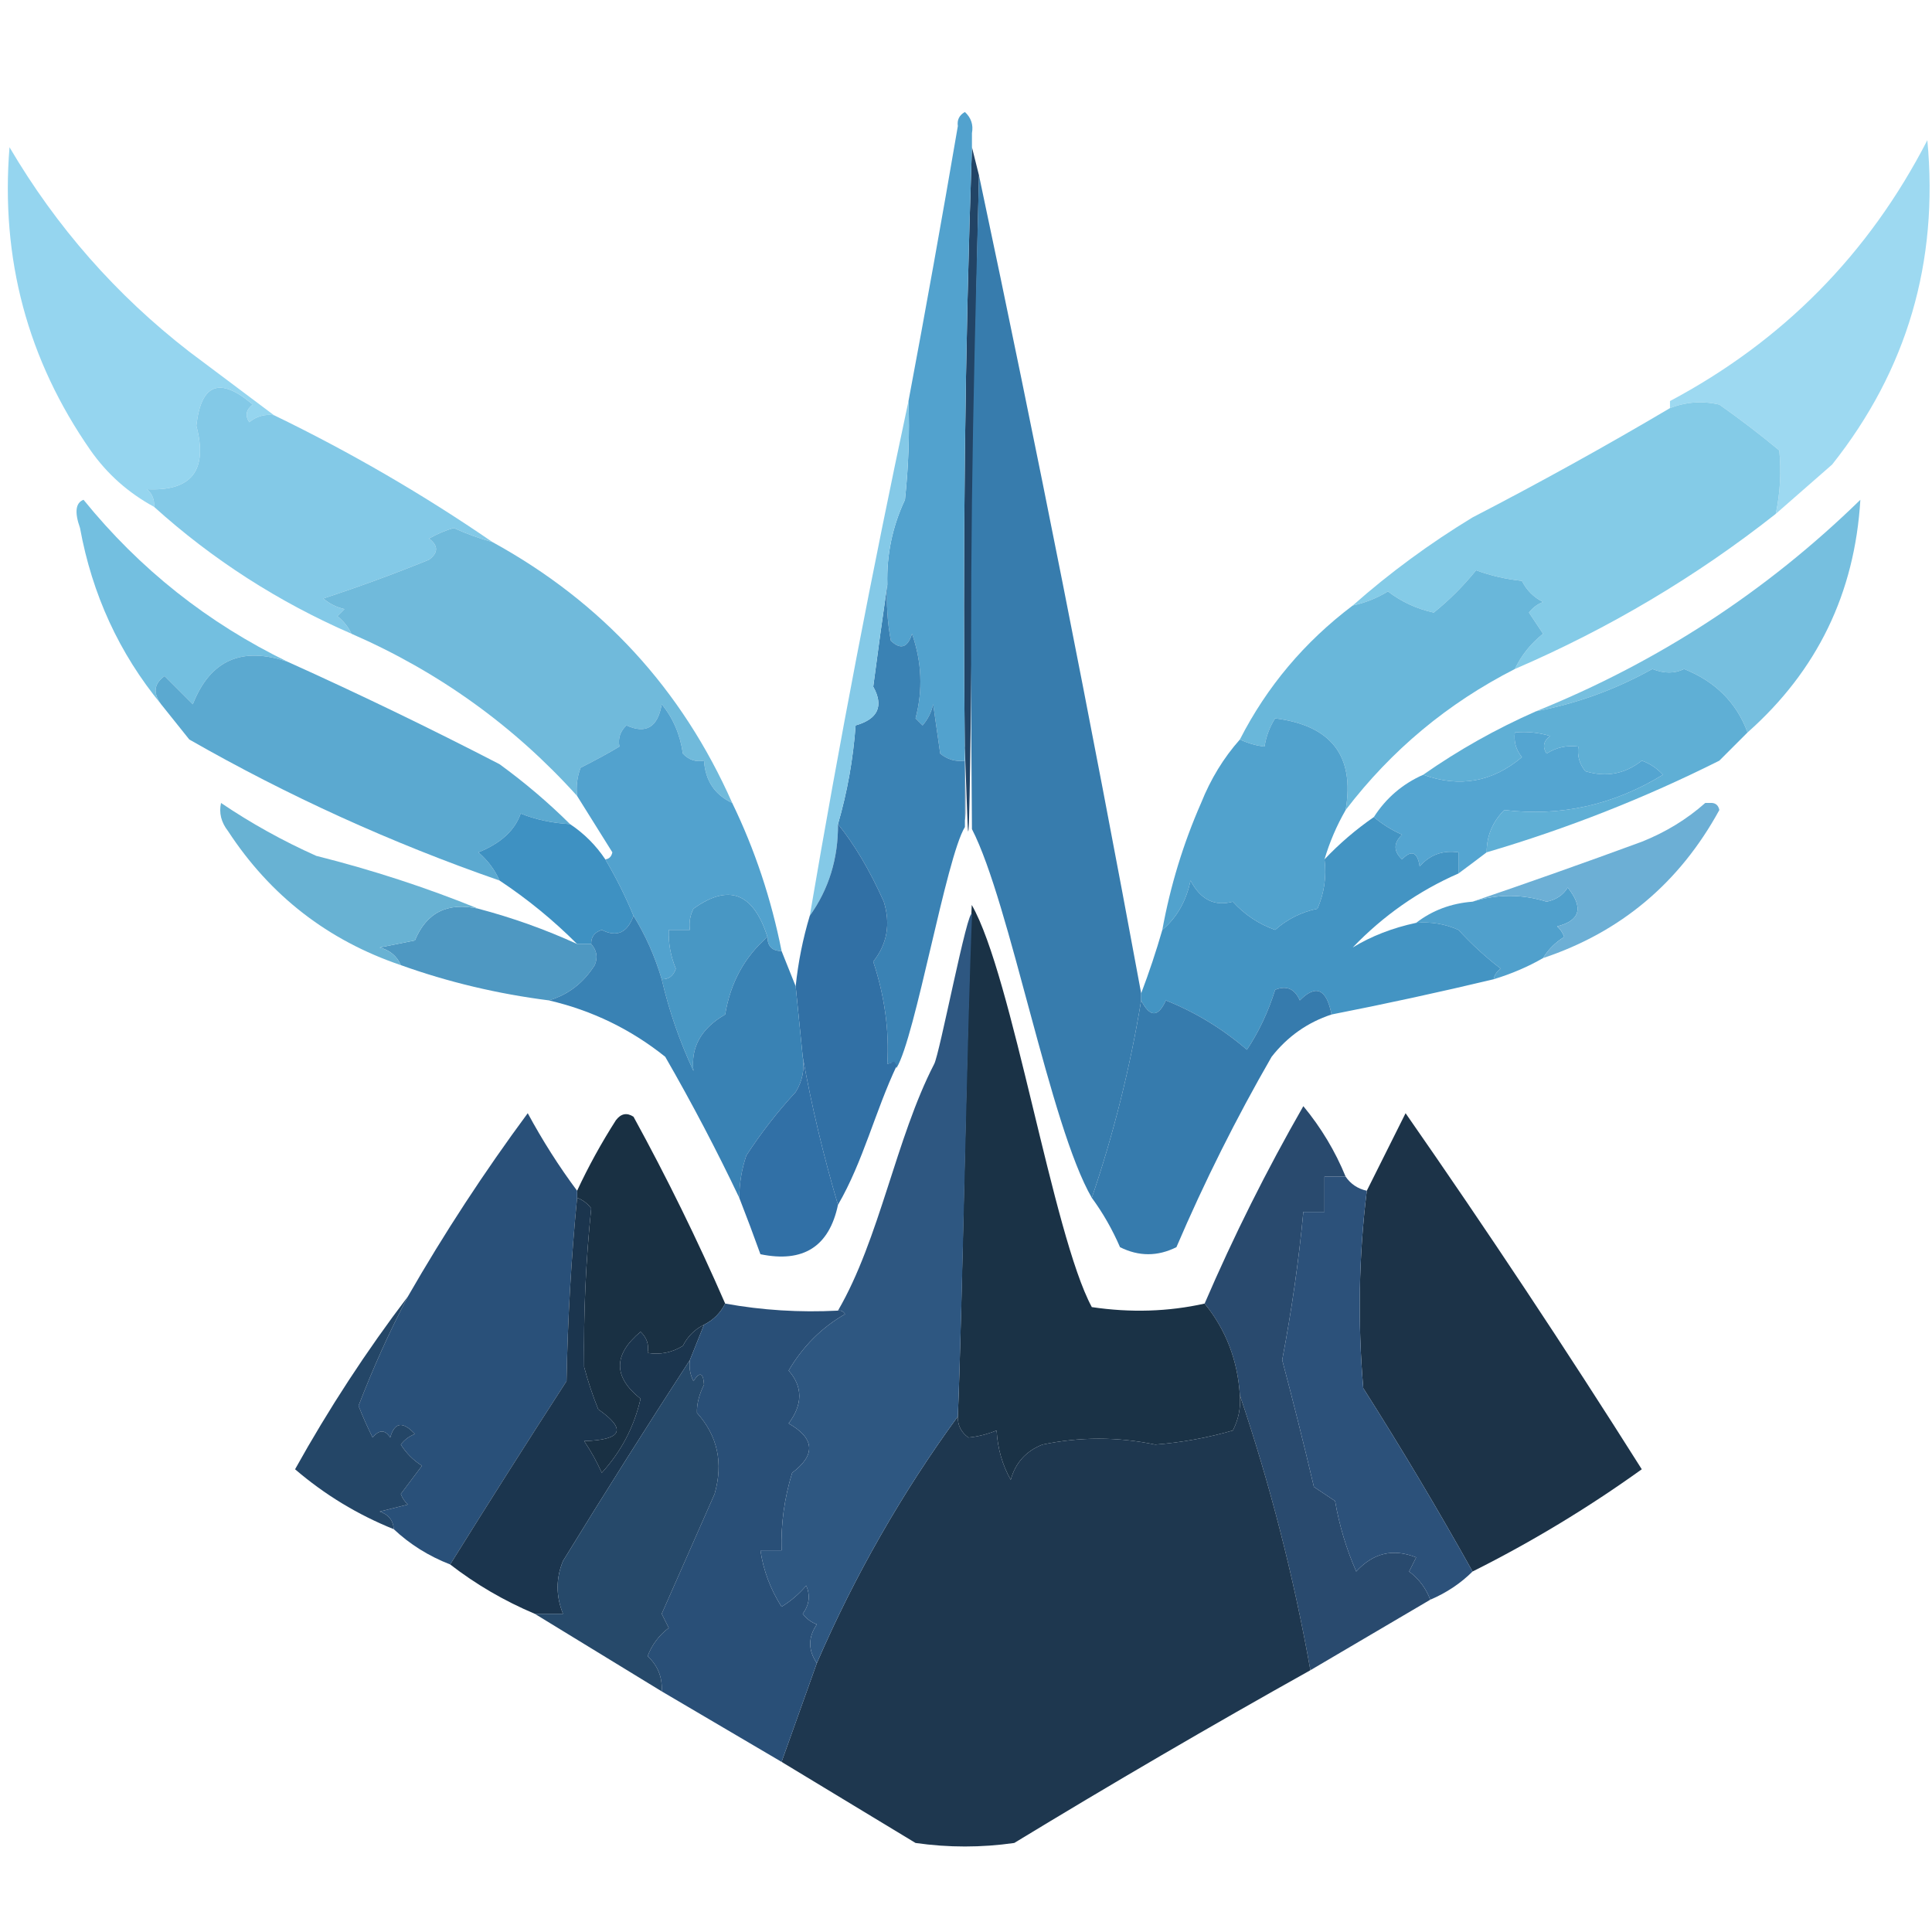 <?xml version="1.0" encoding="utf-8"?>
<svg xmlns="http://www.w3.org/2000/svg" version="1.1" width="50px" height="50px" style="shape-rendering:geometricPrecision; text-rendering:geometricPrecision; image-rendering:optimizeQuality; fill-rule:evenodd; clip-rule:evenodd" viewBox="0 0 311 302"><defs></defs><g id="object-5" transform="matrix(1.135, 0, 0, 1.135, -33.655, -22.227)" style=""><path style="opacity:1" fill="#224466" d="M 167.5 36.5 C 167.833 37.833 168.167 39.167 168.5 40.5 C 167.5 78.254 167.325 145.061 166.857 131.825 C 166.032 108.494 166.833 131.916 166.5 131.916 C 166.5 121.583 166.5 133.833 166.5 123.5 C 166.169 94.329 166.502 65.329 167.5 36.5 Z"/></g><g id="object-6" transform="matrix(1.135, 0, 0, 1.135, -33.655, -22.227)" style=""><path style="opacity:1" fill="#9dd9f1" d="M 289.5,81.5 C 286.833,83.833 284.167,86.167 281.5,88.5C 282.135,85.507 282.301,82.507 282,79.5C 279.272,77.232 276.439,75.065 273.5,73C 271.115,72.444 268.782,72.61 266.5,73.5C 266.5,73.167 266.5,72.833 266.5,72.5C 282.53,63.97 294.697,51.636 303,35.5C 304.622,52.785 300.122,68.119 289.5,81.5 Z"/></g><g id="object-7" transform="matrix(1.135, 0, 0, 1.135, -33.655, -22.227)" style=""><path style="opacity: 1; fill: rgb(82, 162, 206);" d="M 167.5,34.5 C 167.5,35.167 167.5,35.833 167.5,36.5C 166.502,65.329 166.169,94.329 166.5,123.5C 165.178,123.67 164.011,123.337 163,122.5C 162.667,120.167 162.333,117.833 162,115.5C 161.751,116.624 161.251,117.624 160.5,118.5C 160.167,118.167 159.833,117.833 159.5,117.5C 160.562,113.5 160.395,109.5 159,105.5C 158.395,107.481 157.395,107.815 156,106.5C 155.503,103.854 155.336,101.187 155.5,98.5C 155.384,94.298 156.217,90.298 158,86.5C 158.499,81.845 158.666,77.178 158.5,72.5C 160.941,59.519 163.275,46.519 165.5,33.5C 165.369,32.624 165.702,31.957 166.5,31.5C 167.386,32.325 167.719,33.325 167.5,34.5 Z"/></g><g id="object-8" transform="matrix(1.135, 0, 0, 1.135, -33.655, -22.227)" style=""><path style="opacity:1" fill="#95d5ef" d="M 56.5,65.5 C 60.5,68.5 64.5,71.5 68.5,74.5C 67.178,74.33 66.011,74.663 65,75.5C 64.383,74.551 64.549,73.718 65.5,73C 60.833,69.005 58.167,70.005 57.5,76C 59.166,82.32 56.832,85.32 50.5,85C 51.252,85.671 51.586,86.504 51.5,87.5C 47.854,85.518 44.854,82.852 42.5,79.5C 33.557,66.656 29.724,52.322 31,36.5C 37.654,47.821 46.154,57.487 56.5,65.5 Z"/></g><g id="object-9" transform="matrix(1.135, 0, 0, 1.135, -33.655, -22.227)" style=""><path style="opacity:1" fill="#84cbe7" d="M 281.5,88.5 C 270.234,97.391 257.901,104.724 244.5,110.5C 245.406,108.583 246.739,106.917 248.5,105.5C 247.833,104.5 247.167,103.5 246.5,102.5C 247.025,101.808 247.692,101.308 248.5,101C 247.167,100.333 246.167,99.333 245.5,98C 243.236,97.764 241.069,97.264 239,96.5C 237.202,98.726 235.202,100.726 233,102.5C 230.587,101.976 228.42,100.976 226.5,99.5C 224.925,100.456 223.258,101.123 221.5,101.5C 226.743,96.866 232.41,92.7 238.5,89C 248.017,84.077 257.35,78.91 266.5,73.5C 268.782,72.61 271.115,72.444 273.5,73C 276.439,75.065 279.272,77.232 282,79.5C 282.301,82.507 282.135,85.507 281.5,88.5 Z"/></g><g id="object-10" transform="matrix(1.135, 0, 0, 1.135, -33.655, -22.227)" style=""><path style="opacity:1" fill="#83c9e7" d="M 68.5,74.5 C 79.333,79.746 89.666,85.746 99.5,92.5C 97.634,91.986 95.8,91.32 94,90.5C 92.775,90.862 91.609,91.362 90.5,92C 91.833,93 91.833,94 90.5,95C 85.528,97.022 80.528,98.855 75.5,100.5C 76.376,101.251 77.376,101.751 78.5,102C 78.167,102.333 77.833,102.667 77.5,103C 78.38,103.708 79.047,104.542 79.5,105.5C 69.139,100.993 59.806,94.993 51.5,87.5C 51.586,86.504 51.252,85.671 50.5,85C 56.832,85.32 59.166,82.32 57.5,76C 58.167,70.005 60.833,69.005 65.5,73C 64.549,73.718 64.383,74.551 65,75.5C 66.011,74.663 67.178,74.33 68.5,74.5 Z"/></g><g id="object-11" transform="matrix(1.135, 0, 0, 1.135, -33.655, -22.227)" style=""><path style="opacity:1" fill="#73bfe0" d="M 41.5,86.5 C 49.45,96.311 59.117,103.978 70.5,109.5C 63.953,107.244 59.453,109.244 57,115.5C 55.667,114.167 54.333,112.833 53,111.5C 51.489,112.564 51.323,113.897 52.5,115.5C 46.554,108.267 42.721,99.933 41,90.5C 40.203,88.257 40.37,86.923 41.5,86.5 Z"/></g><g id="object-12" transform="matrix(1.135, 0, 0, 1.135, -33.655, -22.227)" style=""><path style="opacity:1" fill="#70badb" d="M 99.5,92.5 C 115.021,101.02 126.355,113.353 133.5,129.5C 131.018,128.337 129.684,126.337 129.5,123.5C 128.325,123.719 127.325,123.386 126.5,122.5C 126.113,119.794 125.113,117.461 123.5,115.5C 122.946,118.762 121.28,119.762 118.5,118.5C 117.614,119.325 117.281,120.325 117.5,121.5C 116.038,122.387 114.205,123.387 112,124.5C 111.51,125.793 111.343,127.127 111.5,128.5C 102.555,118.572 91.888,110.906 79.5,105.5C 79.047,104.542 78.38,103.708 77.5,103C 77.833,102.667 78.167,102.333 78.5,102C 77.376,101.751 76.376,101.251 75.5,100.5C 80.528,98.855 85.528,97.022 90.5,95C 91.833,94 91.833,93 90.5,92C 91.609,91.362 92.775,90.862 94,90.5C 95.8,91.32 97.634,91.986 99.5,92.5 Z"/></g><g id="object-13" transform="matrix(1.135, 0, 0, 1.135, -33.655, -22.227)" style=""><path style="opacity:1" fill="#69b7da" d="M 244.5,110.5 C 234.99,115.343 226.99,122.009 220.5,130.5C 221.813,122.846 218.48,118.513 210.5,117.5C 209.719,118.729 209.219,120.062 209,121.5C 207.855,121.381 206.688,121.048 205.5,120.5C 209.336,112.99 214.669,106.656 221.5,101.5C 223.258,101.123 224.925,100.456 226.5,99.5C 228.42,100.976 230.587,101.976 233,102.5C 235.202,100.726 237.202,98.726 239,96.5C 241.069,97.264 243.236,97.764 245.5,98C 246.167,99.333 247.167,100.333 248.5,101C 247.692,101.308 247.025,101.808 246.5,102.5C 247.167,103.5 247.833,104.5 248.5,105.5C 246.739,106.917 245.406,108.583 244.5,110.5 Z"/></g><g id="object-14" transform="matrix(1.135, 0, 0, 1.135, -33.655, -22.227)" style=""><path style="opacity:1" fill="#76bfdf" d="M 293.5,86.5 C 292.708,99.75 287.374,110.75 277.5,119.5C 275.941,115.273 272.941,112.273 268.5,110.5C 267.169,111.166 265.669,111.166 264,110.5C 258.799,113.4 253.299,115.4 247.5,116.5C 264.849,109.498 280.182,99.499 293.5,86.5 Z"/></g><g id="object-15" transform="matrix(1.135, 0, 0, 1.135, -33.655, -22.227)" style=""><path style="opacity: 1; fill: rgb(58, 130, 180);" d="M 155.5 98.5 C 155.336 101.187 155.503 103.854 156 106.5 C 157.395 107.815 158.395 107.481 159 105.5 C 160.395 109.5 160.562 113.5 159.5 117.5 C 159.833 117.833 160.167 118.167 160.5 118.5 C 161.251 117.624 161.751 116.624 162 115.5 C 162.333 117.833 162.667 120.167 163 122.5 C 164.011 123.337 165.178 123.67 166.5 123.5 C 166.5 133.833 166.5 122.58 166.5 132.913 C 163.833 137.246 159.477 162.739 156.81 167.072 C 156.101 166.168 156.791 166.263 155.5 166.5 C 155.775 161.696 155.108 156.863 153.5 152 C 155.478 149.503 155.978 146.669 155 143.5 C 153.033 139.096 150.866 135.43 148.5 132.5 C 149.821 127.942 150.654 123.275 151 118.5 C 154.184 117.594 155.017 115.761 153.5 113 C 154.144 108.066 154.81 103.233 155.5 98.5 Z"/></g><g id="object-16" transform="matrix(1.135, 0, 0, 1.135, -33.655, -22.227)" style=""><path style="opacity:1" fill="#5ba9d0" d="M 70.5,109.5 C 80.631,114.066 90.631,118.899 100.5,124C 104.09,126.614 107.424,129.448 110.5,132.5C 107.948,132.355 105.615,131.855 103.5,131C 102.672,133.392 100.672,135.225 97.5,136.5C 98.826,137.642 99.826,138.976 100.5,140.5C 85.17,135.173 70.504,128.507 56.5,120.5C 55.167,118.833 53.833,117.167 52.5,115.5C 51.323,113.897 51.489,112.564 53,111.5C 54.333,112.833 55.667,114.167 57,115.5C 59.453,109.244 63.953,107.244 70.5,109.5 Z"/></g><g id="object-17" transform="matrix(1.135, 0, 0, 1.135, -33.655, -22.227)" style=""><path style="opacity:1" fill="#5fafd5" d="M 277.5,119.5 C 276.167,120.833 274.833,122.167 273.5,123.5C 262.918,128.807 251.918,133.14 240.5,136.5C 240.504,134.158 241.337,132.158 243,130.5C 250.969,131.469 258.469,129.802 265.5,125.5C 264.672,124.585 263.672,123.919 262.5,123.5C 260.119,125.392 257.453,125.892 254.5,125C 253.663,123.989 253.33,122.822 253.5,121.5C 251.856,121.286 250.356,121.62 249,122.5C 248.383,121.551 248.549,120.718 249.5,120C 247.866,119.506 246.199,119.34 244.5,119.5C 244.33,120.822 244.663,121.989 245.5,123C 241.331,126.528 236.664,127.362 231.5,125.5C 236.502,121.997 241.835,118.997 247.5,116.5C 253.299,115.4 258.799,113.4 264,110.5C 265.669,111.166 267.169,111.166 268.5,110.5C 272.941,112.273 275.941,115.273 277.5,119.5 Z"/></g><g id="object-18" transform="matrix(1.135, 0, 0, 1.135, -33.655, -22.227)" style=""><path style="opacity:1" fill="#54a5d1" d="M 240.5,136.5 C 239.205,137.488 237.872,138.488 236.5,139.5C 236.5,138.5 236.5,137.5 236.5,136.5C 234.278,136.178 232.444,136.845 231,138.5C 230.676,136.431 229.842,136.098 228.5,137.5C 227.269,136.349 227.269,135.183 228.5,134C 227.016,133.338 225.683,132.504 224.5,131.5C 226.234,128.8 228.568,126.8 231.5,125.5C 236.664,127.362 241.331,126.528 245.5,123C 244.663,121.989 244.33,120.822 244.5,119.5C 246.199,119.34 247.866,119.506 249.5,120C 248.549,120.718 248.383,121.551 249,122.5C 250.356,121.62 251.856,121.286 253.5,121.5C 253.33,122.822 253.663,123.989 254.5,125C 257.453,125.892 260.119,125.392 262.5,123.5C 263.672,123.919 264.672,124.585 265.5,125.5C 258.469,129.802 250.969,131.469 243,130.5C 241.337,132.158 240.504,134.158 240.5,136.5 Z"/></g><g id="object-19" transform="matrix(1.135, 0, 0, 1.135, -33.655, -22.227)" style=""><path style="opacity:1" fill="#51a2cd" d="M 220.5,130.5 C 219.227,132.713 218.227,135.046 217.5,137.5C 217.808,139.924 217.474,142.257 216.5,144.5C 214.226,144.97 212.226,145.97 210.5,147.5C 208.156,146.663 206.156,145.329 204.5,143.5C 201.914,144.21 199.914,143.21 198.5,140.5C 197.889,143.427 196.556,145.76 194.5,147.5C 195.637,141.259 197.47,135.259 200,129.5C 201.357,126.102 203.19,123.102 205.5,120.5C 206.688,121.048 207.855,121.381 209,121.5C 209.219,120.062 209.719,118.729 210.5,117.5C 218.48,118.513 221.813,122.846 220.5,130.5 Z"/></g><g id="object-20" transform="matrix(1.135, 0, 0, 1.135, -33.655, -22.227)" style=""><path style="opacity:1" fill="#52a2ce" d="M 133.5,129.5 C 136.7,136.098 139.033,143.098 140.5,150.5C 139.167,150.5 138.5,149.833 138.5,148.5C 136.503,142.227 133.003,140.894 128,144.5C 127.517,145.448 127.351,146.448 127.5,147.5C 126.5,147.5 125.5,147.5 124.5,147.5C 124.433,149.401 124.767,151.234 125.5,153C 125.164,154.03 124.497,154.53 123.5,154.5C 122.537,151.256 121.204,148.256 119.5,145.5C 118.358,142.741 117.024,140.074 115.5,137.5C 116.043,137.44 116.376,137.107 116.5,136.5C 114.822,133.805 113.156,131.139 111.5,128.5C 111.343,127.127 111.51,125.793 112,124.5C 114.205,123.387 116.038,122.387 117.5,121.5C 117.281,120.325 117.614,119.325 118.5,118.5C 121.28,119.762 122.946,118.762 123.5,115.5C 125.113,117.461 126.113,119.794 126.5,122.5C 127.325,123.386 128.325,123.719 129.5,123.5C 129.684,126.337 131.018,128.337 133.5,129.5 Z"/></g><g id="object-21" transform="matrix(1.135, 0, 0, 1.135, -33.655, -22.227)" style=""><path style="opacity: 1; fill: rgb(132, 201, 231);" d="M 158.5,72.5 C 158.666,77.178 158.499,81.845 158,86.5C 156.217,90.298 155.384,94.298 155.5,98.5C 154.81,103.233 154.144,108.066 153.5,113C 155.017,115.761 154.184,117.594 151,118.5C 150.654,123.275 149.821,127.942 148.5,132.5C 148.536,137.385 147.203,141.718 144.5,145.5C 148.678,120.949 153.344,96.616 158.5,72.5 Z"/></g><g id="object-22" transform="matrix(1.135, 0, 0, 1.135, -33.655, -22.227)" style=""><path style="opacity: 1; fill: rgb(55, 124, 173);" d="M 168.5 40.5 C 176.682 79.074 184.348 117.741 191.5 156.5 C 191.5 156.833 191.5 157.167 191.5 157.5 C 189.911 167.143 187.577 176.477 184.5 185.5 C 178.579 175.327 172.913 143.703 167.5 133.209 C 167.168 95.039 167.501 78.33 168.5 40.5 Z"/></g><g id="object-23" transform="matrix(1.135, 0, 0, 1.135, -33.655, -22.227)" style=""><path style="opacity: 1; fill: rgb(49, 112, 165);" d="M 148.5 132.5 C 150.866 135.43 153.033 139.096 155 143.5 C 155.978 146.669 155.478 149.503 153.5 152 C 155.108 156.863 155.775 161.696 155.5 166.5 C 156.791 166.263 156.144 165.811 156.853 166.715 C 153.775 173.206 152.088 180.325 148.5 186.5 C 146.45 179.582 144.783 172.582 143.5 165.5 C 143.167 162.167 142.833 158.833 142.5 155.5 C 142.851 152.097 143.518 148.763 144.5 145.5 C 147.203 141.718 148.536 137.385 148.5 132.5 Z"/></g><g id="object-24" transform="matrix(1.135, 0, 0, 1.135, -33.655, -22.227)" style=""><path style="opacity:1" fill="#4e98c2" d="M 97.5,144.5 C 102.319,145.773 106.985,147.439 111.5,149.5C 112.167,149.5 112.833,149.5 113.5,149.5C 114.303,150.423 114.47,151.423 114,152.5C 112.391,155.037 110.225,156.704 107.5,157.5C 100.207,156.57 93.207,154.904 86.5,152.5C 85.942,151.21 84.942,150.377 83.5,150C 85.167,149.667 86.833,149.333 88.5,149C 90.129,145.034 93.129,143.534 97.5,144.5 Z"/></g><g id="object-25" transform="matrix(1.135, 0, 0, 1.135, -33.655, -22.227)" style=""><path style="opacity:1" fill="#50a0cc" d="M 248.5,151.5 C 246.351,152.736 244.018,153.736 241.5,154.5C 241.611,153.883 241.944,153.383 242.5,153C 240.376,151.379 238.376,149.546 236.5,147.5C 234.591,146.652 232.591,146.318 230.5,146.5C 232.792,144.733 235.458,143.733 238.5,143.5C 242.011,142.411 245.511,142.411 249,143.5C 250.326,143.245 251.326,142.578 252,141.5C 254.266,144.354 253.766,146.187 250.5,147C 250.957,147.414 251.291,147.914 251.5,148.5C 250.23,149.288 249.23,150.288 248.5,151.5 Z"/></g><g id="object-26" transform="matrix(1.135, 0, 0, 1.135, -33.655, -22.227)" style=""><path style="opacity:1" fill="#4897c4" d="M 138.5,148.5 C 135.246,151.331 133.246,154.998 132.5,159.5C 129.107,161.464 127.607,164.131 128,167.5C 126.034,163.288 124.534,158.954 123.5,154.5C 124.497,154.53 125.164,154.03 125.5,153C 124.767,151.234 124.433,149.401 124.5,147.5C 125.5,147.5 126.5,147.5 127.5,147.5C 127.351,146.448 127.517,145.448 128,144.5C 133.003,140.894 136.503,142.227 138.5,148.5 Z"/></g><g id="object-27" transform="matrix(1.135, 0, 0, 1.135, -33.655, -22.227)" style=""><path style="opacity:1" fill="#68b2d3" d="M 97.5,144.5 C 93.129,143.534 90.129,145.034 88.5,149C 86.833,149.333 85.167,149.667 83.5,150C 84.942,150.377 85.942,151.21 86.5,152.5C 76.152,148.986 67.986,142.653 62,133.5C 61.018,132.241 60.685,130.908 61,129.5C 65.258,132.38 69.758,134.88 74.5,137C 82.461,139.001 90.127,141.501 97.5,144.5 Z"/></g><g id="object-28" transform="matrix(1.135, 0, 0, 1.135, -33.655, -22.227)" style=""><path style="opacity:1" fill="#3e91c2" d="M 110.5,132.5 C 112.5,133.833 114.167,135.5 115.5,137.5C 117.024,140.074 118.358,142.741 119.5,145.5C 118.624,147.922 117.124,148.588 115,147.5C 113.97,147.836 113.47,148.503 113.5,149.5C 112.833,149.5 112.167,149.5 111.5,149.5C 108.124,146.122 104.457,143.122 100.5,140.5C 99.826,138.976 98.826,137.642 97.5,136.5C 100.672,135.225 102.672,133.392 103.5,131C 105.615,131.855 107.948,132.355 110.5,132.5 Z"/></g><g id="object-29" transform="matrix(1.135, 0, 0, 1.135, -33.655, -22.227)" style=""><path style="opacity:1" fill="#6cafd5" d="M 271.5,129.5 C 271.833,129.5 272.167,129.5 272.5,129.5C 273.043,129.56 273.376,129.893 273.5,130.5C 267.855,140.821 259.522,147.821 248.5,151.5C 249.23,150.288 250.23,149.288 251.5,148.5C 251.291,147.914 250.957,147.414 250.5,147C 253.766,146.187 254.266,144.354 252,141.5C 251.326,142.578 250.326,143.245 249,143.5C 245.511,142.411 242.011,142.411 238.5,143.5C 246.429,140.799 254.429,137.966 262.5,135C 265.898,133.643 268.898,131.81 271.5,129.5 Z"/></g><g id="object-30" transform="matrix(1.135, 0, 0, 1.135, -33.655, -22.227)" style=""><path style="opacity:1" fill="#4394c3" d="M 224.5,131.5 C 225.683,132.504 227.016,133.338 228.5,134C 227.269,135.183 227.269,136.349 228.5,137.5C 229.842,136.098 230.676,136.431 231,138.5C 232.444,136.845 234.278,136.178 236.5,136.5C 236.5,137.5 236.5,138.5 236.5,139.5C 230.845,141.976 225.845,145.476 221.5,150C 224.135,148.39 227.135,147.223 230.5,146.5C 232.591,146.318 234.591,146.652 236.5,147.5C 238.376,149.546 240.376,151.379 242.5,153C 241.944,153.383 241.611,153.883 241.5,154.5C 233.873,156.323 226.206,157.99 218.5,159.5C 217.789,155.853 216.289,155.187 214,157.5C 213.275,155.842 212.108,155.342 210.5,156C 209.533,159.101 208.2,161.934 206.5,164.5C 203.02,161.506 199.186,159.173 195,157.5C 193.908,159.931 192.741,159.931 191.5,157.5C 191.5,157.167 191.5,156.833 191.5,156.5C 192.626,153.535 193.626,150.535 194.5,147.5C 196.556,145.76 197.889,143.427 198.5,140.5C 199.914,143.21 201.914,144.21 204.5,143.5C 206.156,145.329 208.156,146.663 210.5,147.5C 212.226,145.97 214.226,144.97 216.5,144.5C 217.474,142.257 217.808,139.924 217.5,137.5C 219.607,135.273 221.94,133.273 224.5,131.5 Z"/></g><g id="object-31" transform="matrix(1.135, 0, 0, 1.135, -33.655, -22.227)" style=""><path style="opacity:1" fill="#367bad" d="M 218.5,159.5 C 215.082,160.629 212.249,162.629 210,165.5C 204.973,174.221 200.473,183.221 196.5,192.5C 193.833,193.833 191.167,193.833 188.5,192.5C 187.408,189.976 186.074,187.643 184.5,185.5C 187.577,176.477 189.911,167.143 191.5,157.5C 192.741,159.931 193.908,159.931 195,157.5C 199.186,159.173 203.02,161.506 206.5,164.5C 208.2,161.934 209.533,159.101 210.5,156C 212.108,155.342 213.275,155.842 214,157.5C 216.289,155.187 217.789,155.853 218.5,159.5 Z"/></g><g id="object-32" transform="matrix(1.135, 0, 0, 1.135, -33.655, -22.227)" style=""><path style="opacity:1" fill="#3982b4" d="M 119.5,145.5 C 121.204,148.256 122.537,151.256 123.5,154.5C 124.534,158.954 126.034,163.288 128,167.5C 127.607,164.131 129.107,161.464 132.5,159.5C 133.246,154.998 135.246,151.331 138.5,148.5C 138.5,149.833 139.167,150.5 140.5,150.5C 141.167,152.167 141.833,153.833 142.5,155.5C 142.833,158.833 143.167,162.167 143.5,165.5C 143.785,167.288 143.452,168.955 142.5,170.5C 139.939,173.27 137.606,176.27 135.5,179.5C 134.844,181.453 134.511,183.453 134.5,185.5C 131.284,178.737 127.784,172.07 124,165.5C 119.125,161.594 113.625,158.928 107.5,157.5C 110.225,156.704 112.391,155.037 114,152.5C 114.47,151.423 114.303,150.423 113.5,149.5C 113.47,148.503 113.97,147.836 115,147.5C 117.124,148.588 118.624,147.922 119.5,145.5 Z"/></g><g id="object-33" transform="matrix(1.135, 0, 0, 1.135, -33.655, -22.227)" style=""><path style="opacity:1" fill="#3170a6" d="M 143.5,165.5 C 144.783,172.582 146.45,179.582 148.5,186.5C 147.247,192.421 143.58,194.754 137.5,193.5C 136.552,190.86 135.552,188.193 134.5,185.5C 134.511,183.453 134.844,181.453 135.5,179.5C 137.606,176.27 139.939,173.27 142.5,170.5C 143.452,168.955 143.785,167.288 143.5,165.5 Z"/></g><g id="object-34" transform="matrix(1.135, 0, 0, 1.135, -33.655, -22.227)" style=""><path style="opacity:1" fill="#193043" d="M 132.5,200.5 C 131.833,201.833 130.833,202.833 129.5,203.5C 128.188,204.145 127.188,205.145 126.5,206.5C 124.955,207.452 123.288,207.785 121.5,207.5C 121.719,206.325 121.386,205.325 120.5,204.5C 116.609,207.74 116.609,210.907 120.5,214C 119.594,217.979 117.761,221.479 115,224.5C 114.293,222.919 113.46,221.419 112.5,220C 117.908,219.838 118.574,218.338 114.5,215.5C 113.708,213.535 113.041,211.535 112.5,209.5C 112.396,201.99 112.73,194.49 113.5,187C 112.956,186.283 112.289,185.783 111.5,185.5C 111.5,185.167 111.5,184.833 111.5,184.5C 113.104,181.057 114.938,177.723 117,174.5C 117.718,173.549 118.551,173.383 119.5,174C 124.245,182.655 128.578,191.489 132.5,200.5 Z"/></g><g id="object-35" transform="matrix(1.135, 0, 0, 1.135, -33.655, -22.227)" style=""><path style="opacity:1" fill="#1c3348" d="M 238.5,238.5 C 233.625,229.764 228.458,221.097 223,212.5C 222.195,203.089 222.362,193.756 223.5,184.5C 225.32,180.86 227.153,177.193 229,173.5C 240.539,190.076 251.706,206.909 262.5,224C 254.859,229.484 246.859,234.317 238.5,238.5 Z"/></g><g id="object-36" transform="matrix(1.135, 0, 0, 1.135, -33.655, -22.227)" style=""><path style="opacity:1" fill="#295079" d="M 111.5,184.5 C 111.5,184.833 111.5,185.167 111.5,185.5C 110.67,193.99 110.17,202.657 110,211.5C 104.404,220.151 98.904,228.817 93.5,237.5C 90.46,236.32 87.794,234.653 85.5,232.5C 85.423,231.25 84.756,230.417 83.5,230C 84.833,229.667 86.167,229.333 87.5,229C 87.043,228.586 86.709,228.086 86.5,227.5C 87.5,226.167 88.5,224.833 89.5,223.5C 88.263,222.719 87.263,221.719 86.5,220.5C 87.025,219.808 87.692,219.308 88.5,219C 86.77,217.148 85.604,217.314 85,219.5C 84.259,218.359 83.425,218.359 82.5,219.5C 81.756,218.009 81.09,216.509 80.5,215C 82.558,209.641 84.891,204.474 87.5,199.5C 92.659,190.52 98.325,181.853 104.5,173.5C 106.608,177.401 108.941,181.067 111.5,184.5 Z"/></g><g id="object-37" transform="matrix(1.135, 0, 0, 1.135, -33.655, -22.227)" style=""><path style="opacity:1" fill="#294a6e" d="M 220.5,182.5 C 219.5,182.5 218.5,182.5 217.5,182.5C 217.5,184.167 217.5,185.833 217.5,187.5C 216.5,187.5 215.5,187.5 214.5,187.5C 213.858,194.384 212.858,201.384 211.5,208.5C 213.082,214.465 214.582,220.465 216,226.5C 217,227.167 218,227.833 219,228.5C 219.597,231.958 220.597,235.291 222,238.5C 224.415,235.858 227.249,235.191 230.5,236.5C 230.167,237.167 229.833,237.833 229.5,238.5C 230.91,239.569 231.91,240.903 232.5,242.5C 226.833,245.833 221.167,249.167 215.5,252.5C 213.118,239.165 209.785,226.165 205.5,213.5C 205.184,208.536 203.517,204.203 200.5,200.5C 204.626,190.914 209.293,181.581 214.5,172.5C 217.026,175.557 219.026,178.891 220.5,182.5 Z"/></g><g id="object-38" transform="matrix(1.135, 0, 0, 1.135, -33.655, -22.227)" style=""><path style="opacity:1" fill="#1a3246" d="M 167.471 143.964 C 173.252 154.023 178.948 190.725 184.5 201 C 190.016 201.817 195.35 201.651 200.5 200.5 C 203.517 204.203 205.184 208.536 205.5 213.5 C 205.643 215.262 205.309 216.929 204.5 218.5 C 200.905 219.538 197.238 220.204 193.5 220.5 C 188.152 219.386 182.818 219.386 177.5 220.5 C 175.161 221.418 173.661 223.084 173 225.5 C 171.806 223.377 171.14 221.043 171 218.5 C 169.602 219.051 168.268 219.384 167 219.5 C 165.961 218.756 165.461 217.756 165.5 216.5 C 166.152 201.069 166.79 159.199 167.471 143.964 Z"/></g><g id="object-39" transform="matrix(1.135, 0, 0, 1.135, -33.655, -22.227)" style=""><path style="opacity:1" fill="#1b354e" d="M 111.5,185.5 C 112.289,185.783 112.956,186.283 113.5,187C 112.73,194.49 112.396,201.99 112.5,209.5C 113.041,211.535 113.708,213.535 114.5,215.5C 118.574,218.338 117.908,219.838 112.5,220C 113.46,221.419 114.293,222.919 115,224.5C 117.761,221.479 119.594,217.979 120.5,214C 116.609,210.907 116.609,207.74 120.5,204.5C 121.386,205.325 121.719,206.325 121.5,207.5C 123.288,207.785 124.955,207.452 126.5,206.5C 127.188,205.145 128.188,204.145 129.5,203.5C 128.833,205.167 128.167,206.833 127.5,208.5C 121.363,217.946 115.363,227.446 109.5,237C 108.483,239.473 108.483,241.973 109.5,244.5C 108.167,244.5 106.833,244.5 105.5,244.5C 101.164,242.668 97.164,240.335 93.5,237.5C 98.904,228.817 104.404,220.151 110,211.5C 110.17,202.657 110.67,193.99 111.5,185.5 Z"/></g><g id="object-40" transform="matrix(1.135, 0, 0, 1.135, -33.655, -22.227)" style=""><path style="opacity:1" fill="#244667" d="M 87.5,199.5 C 84.891,204.474 82.558,209.641 80.5,215C 81.09,216.509 81.756,218.009 82.5,219.5C 83.425,218.359 84.259,218.359 85,219.5C 85.604,217.314 86.77,217.148 88.5,219C 87.692,219.308 87.025,219.808 86.5,220.5C 87.263,221.719 88.263,222.719 89.5,223.5C 88.5,224.833 87.5,226.167 86.5,227.5C 86.709,228.086 87.043,228.586 87.5,229C 86.167,229.333 84.833,229.667 83.5,230C 84.756,230.417 85.423,231.25 85.5,232.5C 80.361,230.431 75.694,227.598 71.5,224C 76.288,215.398 81.621,207.231 87.5,199.5 Z"/></g><g id="object-41" transform="matrix(1.135, 0, 0, 1.135, -33.655, -22.227)" style=""><path style="opacity:1" fill="#1e374f" d="M 205.5,213.5 C 209.785,226.165 213.118,239.165 215.5,252.5C 201.363,260.403 187.363,268.569 173.5,277C 168.833,277.667 164.167,277.667 159.5,277C 153.139,273.155 146.806,269.322 140.5,265.5C 142.171,260.827 143.837,256.161 145.5,251.5C 150.888,239.051 157.555,227.385 165.5,216.5C 165.461,217.756 165.961,218.756 167,219.5C 168.268,219.384 169.602,219.051 171,218.5C 171.14,221.043 171.806,223.377 173,225.5C 173.661,223.084 175.161,221.418 177.5,220.5C 182.818,219.386 188.152,219.386 193.5,220.5C 197.238,220.204 200.905,219.538 204.5,218.5C 205.309,216.929 205.643,215.262 205.5,213.5 Z"/></g><g id="object-42" transform="matrix(1.135, 0, 0, 1.135, -33.655, -22.227)" style=""><path style="opacity:1" fill="#294f77" d="M 132.5,200.5 C 137.74,201.449 143.073,201.782 148.5,201.5C 148.938,201.435 149.272,201.601 149.5,202C 146.189,203.894 143.522,206.561 141.5,210C 143.518,212.291 143.518,214.791 141.5,217.5C 145.208,219.626 145.374,221.959 142,224.5C 140.892,228.086 140.392,231.753 140.5,235.5C 139.5,235.5 138.5,235.5 137.5,235.5C 137.917,238.343 138.917,241.01 140.5,243.5C 141.814,242.687 142.981,241.687 144,240.5C 144.595,241.899 144.428,243.232 143.5,244.5C 144.025,245.192 144.692,245.692 145.5,246C 144.248,247.828 144.248,249.661 145.5,251.5C 143.837,256.161 142.171,260.827 140.5,265.5C 134.833,262.167 129.167,258.833 123.5,255.5C 123.617,253.516 122.95,251.85 121.5,250.5C 122.115,248.884 123.115,247.551 124.5,246.5C 124.167,245.833 123.833,245.167 123.5,244.5C 126,238.833 128.5,233.167 131,227.5C 132.262,223.091 131.428,219.257 128.5,216C 128.461,214.755 128.795,213.422 129.5,212C 129.389,210.278 128.889,210.112 128,211.5C 127.517,210.552 127.351,209.552 127.5,208.5C 128.167,206.833 128.833,205.167 129.5,203.5C 130.833,202.833 131.833,201.833 132.5,200.5 Z"/></g><g id="object-43" transform="matrix(1.135, 0, 0, 1.135, -33.655, -22.227)" style=""><path style="opacity:1" fill="#2c517a" d="M 220.5,182.5 C 221.222,183.551 222.222,184.218 223.5,184.5C 222.362,193.756 222.195,203.089 223,212.5C 228.458,221.097 233.625,229.764 238.5,238.5C 236.795,240.192 234.795,241.525 232.5,242.5C 231.91,240.903 230.91,239.569 229.5,238.5C 229.833,237.833 230.167,237.167 230.5,236.5C 227.249,235.191 224.415,235.858 222,238.5C 220.597,235.291 219.597,231.958 219,228.5C 218,227.833 217,227.167 216,226.5C 214.582,220.465 213.082,214.465 211.5,208.5C 212.858,201.384 213.858,194.384 214.5,187.5C 215.5,187.5 216.5,187.5 217.5,187.5C 217.5,185.833 217.5,184.167 217.5,182.5C 218.5,182.5 219.5,182.5 220.5,182.5 Z"/></g><g id="object-44" transform="matrix(1.135, 0, 0, 1.135, -33.655, -22.227)" style=""><path style="opacity:1" fill="#2e5781" d="M 167.524 145.273 C 166.843 160.508 166.152 201.069 165.5 216.5 C 157.555 227.385 150.888 239.051 145.5 251.5 C 144.248 249.661 144.248 247.828 145.5 246 C 144.692 245.692 144.025 245.192 143.5 244.5 C 144.428 243.232 144.595 241.899 144 240.5 C 142.981 241.687 141.814 242.687 140.5 243.5 C 138.917 241.01 137.917 238.343 137.5 235.5 C 138.5 235.5 139.5 235.5 140.5 235.5 C 140.392 231.753 140.892 228.086 142 224.5 C 145.374 221.959 145.208 219.626 141.5 217.5 C 143.518 214.791 143.518 212.291 141.5 210 C 143.522 206.561 146.189 203.894 149.5 202 C 149.272 201.601 148.938 201.435 148.5 201.5 C 154.408 191.354 156.71 177.064 162.135 166.543 C 162.892 165.27 166.947 144 167.524 145.273 Z"/></g><g id="object-45" transform="matrix(1.135, 0, 0, 1.135, -33.655, -22.227)" style=""><path style="opacity:1" fill="#26496a" d="M 127.5,208.5 C 127.351,209.552 127.517,210.552 128,211.5C 128.889,210.112 129.389,210.278 129.5,212C 128.795,213.422 128.461,214.755 128.5,216C 131.428,219.257 132.262,223.091 131,227.5C 128.5,233.167 126,238.833 123.5,244.5C 123.833,245.167 124.167,245.833 124.5,246.5C 123.115,247.551 122.115,248.884 121.5,250.5C 122.95,251.85 123.617,253.516 123.5,255.5C 117.464,251.819 111.464,248.152 105.5,244.5C 106.833,244.5 108.167,244.5 109.5,244.5C 108.483,241.973 108.483,239.473 109.5,237C 115.363,227.446 121.363,217.946 127.5,208.5 Z"/></g></svg>
